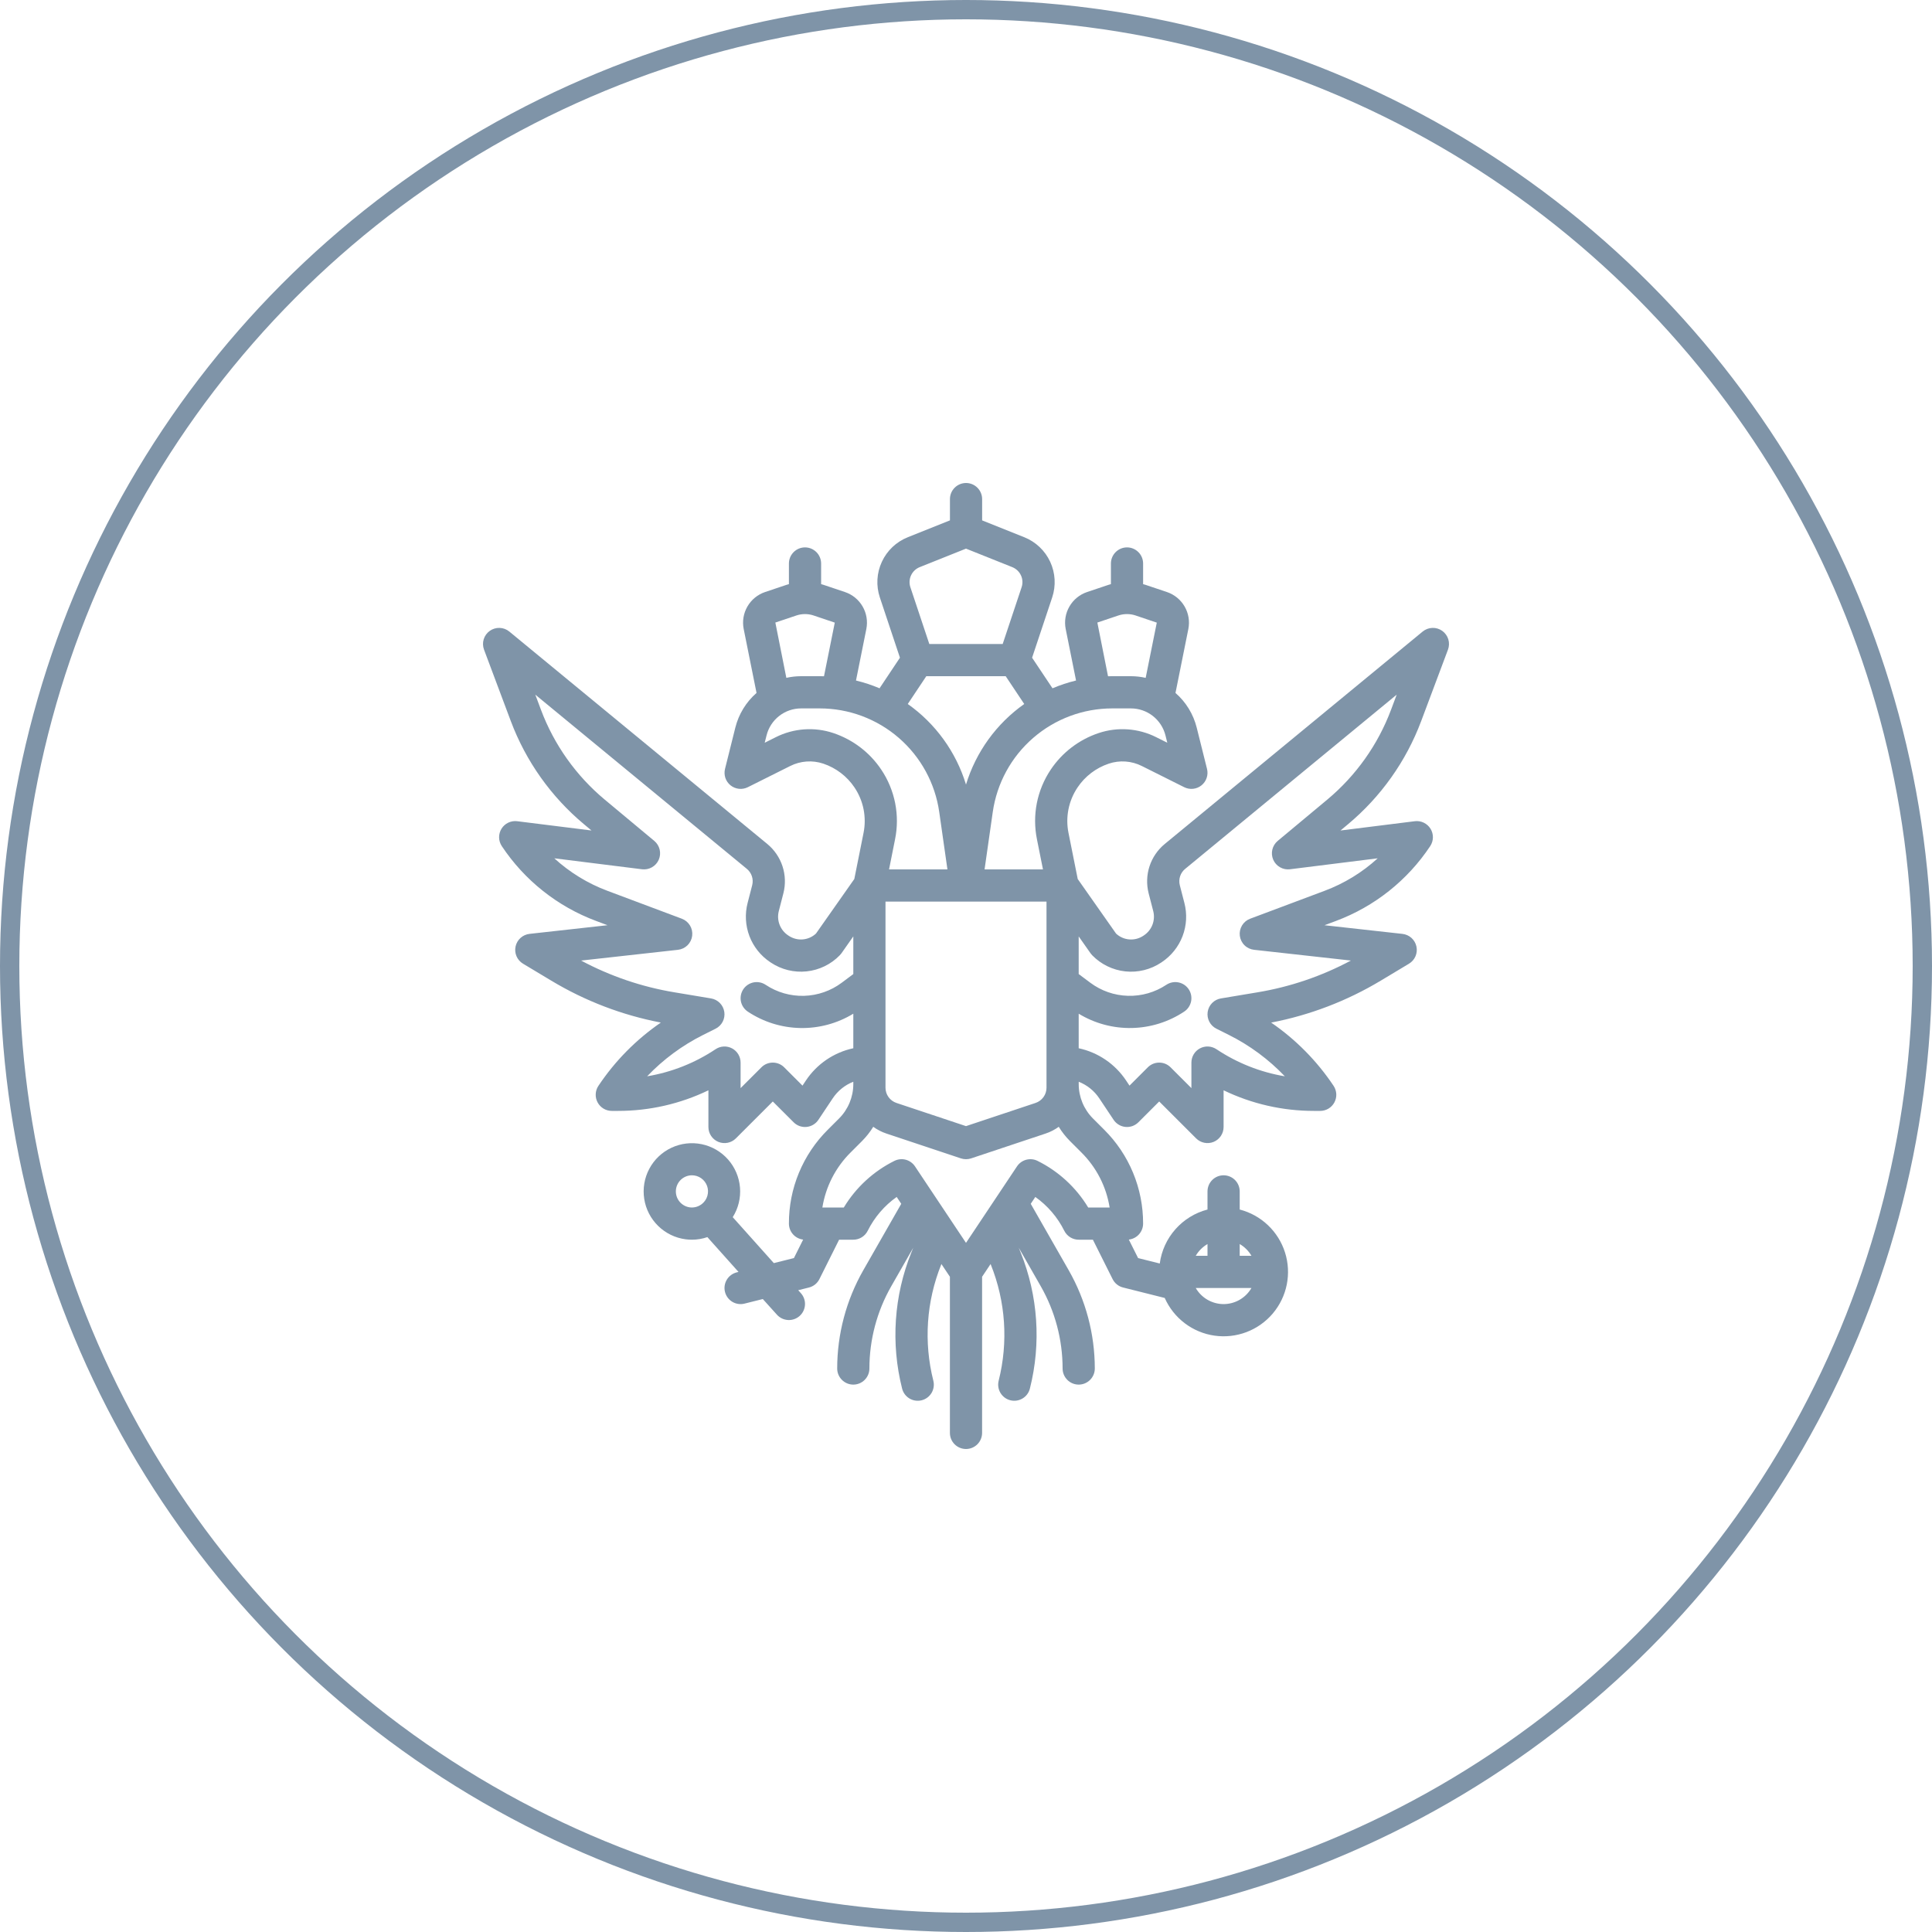 <svg width="100" height="100" viewBox="0 0 100 100" fill="none" xmlns="http://www.w3.org/2000/svg">
<circle cx="50" cy="50" r="49.5" stroke="#7F94A8"/>
<path d="M73.559 37.326L74.947 33.625C75.011 33.453 75.017 33.265 74.964 33.09C74.91 32.914 74.8 32.761 74.651 32.654C74.502 32.548 74.322 32.493 74.138 32.5C73.955 32.506 73.779 32.573 73.637 32.689L60.283 43.688C59.918 43.989 59.647 44.388 59.499 44.837C59.352 45.287 59.336 45.77 59.451 46.228C59.526 46.522 59.61 46.846 59.691 47.156C59.751 47.39 59.738 47.637 59.651 47.863C59.565 48.088 59.41 48.281 59.209 48.415L59.176 48.437C58.963 48.579 58.708 48.645 58.452 48.624C58.196 48.604 57.955 48.497 57.767 48.322L55.783 45.498L55.306 43.115C55.224 42.711 55.223 42.295 55.303 41.891C55.383 41.487 55.542 41.103 55.772 40.761C56.159 40.182 56.728 39.748 57.388 39.527C57.667 39.433 57.963 39.395 58.256 39.416C58.55 39.437 58.837 39.516 59.1 39.648L61.294 40.745C61.437 40.816 61.597 40.845 61.755 40.828C61.913 40.812 62.064 40.75 62.188 40.65C62.312 40.55 62.406 40.417 62.456 40.266C62.507 40.115 62.514 39.952 62.475 39.798L61.941 37.659C61.767 36.964 61.384 36.338 60.843 35.867L61.509 32.555C61.588 32.156 61.519 31.742 61.314 31.39C61.11 31.038 60.785 30.773 60.399 30.643L59.282 30.268L59.272 30.265C59.237 30.254 59.202 30.246 59.167 30.236V29.167C59.167 28.946 59.08 28.734 58.923 28.578C58.767 28.421 58.555 28.333 58.334 28.333C58.113 28.333 57.901 28.421 57.745 28.578C57.589 28.734 57.501 28.946 57.501 29.167V30.235C57.466 30.245 57.431 30.253 57.397 30.265L57.386 30.268L56.272 30.642C55.885 30.771 55.559 31.037 55.355 31.389C55.15 31.741 55.081 32.156 55.16 32.555L55.696 35.223C55.279 35.324 54.871 35.459 54.477 35.626L53.421 34.043L54.462 30.92C54.663 30.315 54.626 29.657 54.358 29.078C54.089 28.5 53.611 28.046 53.019 27.808L50.835 26.935V25.834C50.835 25.612 50.747 25.401 50.591 25.244C50.435 25.088 50.223 25 50.002 25C49.781 25 49.569 25.088 49.413 25.244C49.256 25.401 49.169 25.612 49.169 25.834V26.935L46.983 27.809C46.391 28.046 45.913 28.5 45.645 29.079C45.376 29.657 45.339 30.316 45.54 30.921L46.581 34.043L45.525 35.626C45.131 35.459 44.723 35.324 44.306 35.224L44.842 32.555C44.921 32.156 44.852 31.741 44.648 31.39C44.444 31.038 44.118 30.772 43.732 30.643L42.615 30.268L42.605 30.265C42.571 30.253 42.535 30.245 42.501 30.235V29.167C42.501 28.946 42.413 28.734 42.257 28.578C42.1 28.421 41.889 28.333 41.667 28.333C41.446 28.333 41.234 28.421 41.078 28.578C40.922 28.734 40.834 28.946 40.834 29.167V30.235C40.799 30.245 40.764 30.253 40.73 30.265L40.719 30.268L39.605 30.642C39.219 30.771 38.893 31.037 38.688 31.389C38.483 31.741 38.414 32.156 38.493 32.555L39.158 35.866C38.618 36.338 38.235 36.963 38.061 37.659L37.527 39.797C37.488 39.952 37.495 40.114 37.545 40.266C37.596 40.416 37.689 40.55 37.814 40.65C37.938 40.749 38.088 40.811 38.247 40.828C38.405 40.845 38.565 40.816 38.708 40.745L40.902 39.648C41.165 39.516 41.452 39.437 41.745 39.416C42.039 39.395 42.334 39.432 42.614 39.526C43.274 39.748 43.843 40.182 44.23 40.761C44.459 41.103 44.619 41.487 44.699 41.891C44.778 42.295 44.778 42.711 44.696 43.114L44.219 45.497L42.235 48.321C42.047 48.496 41.806 48.603 41.55 48.624C41.294 48.645 41.039 48.578 40.825 48.436L40.793 48.414C40.592 48.281 40.437 48.088 40.351 47.862C40.264 47.637 40.25 47.39 40.311 47.156C40.392 46.846 40.475 46.522 40.55 46.228C40.666 45.769 40.65 45.287 40.502 44.837C40.355 44.387 40.083 43.989 39.719 43.687L26.363 32.69C26.222 32.573 26.046 32.506 25.862 32.5C25.679 32.494 25.498 32.548 25.349 32.655C25.2 32.761 25.09 32.914 25.036 33.09C24.983 33.265 24.989 33.453 25.053 33.625L26.44 37.325C27.221 39.404 28.528 41.245 30.234 42.668L30.616 42.986L26.77 42.506C26.611 42.486 26.451 42.512 26.307 42.581C26.163 42.65 26.042 42.758 25.958 42.894C25.874 43.03 25.831 43.187 25.833 43.347C25.836 43.506 25.885 43.662 25.973 43.795C27.151 45.568 28.859 46.924 30.854 47.668L31.444 47.889L27.408 48.337C27.235 48.357 27.072 48.43 26.942 48.547C26.813 48.663 26.723 48.818 26.686 48.988C26.649 49.158 26.666 49.336 26.735 49.496C26.804 49.656 26.922 49.791 27.071 49.88L28.532 50.757C30.281 51.809 32.201 52.544 34.205 52.928C32.929 53.805 31.832 54.916 30.973 56.204C30.889 56.329 30.841 56.475 30.834 56.626C30.827 56.777 30.86 56.927 30.932 57.06C31.003 57.193 31.109 57.304 31.238 57.382C31.368 57.459 31.516 57.5 31.667 57.5H31.995C33.613 57.501 35.21 57.137 36.667 56.434V58.333C36.667 58.498 36.716 58.659 36.807 58.796C36.899 58.933 37.029 59.04 37.181 59.103C37.334 59.166 37.501 59.182 37.663 59.15C37.824 59.118 37.973 59.039 38.089 58.922L40 57.012L41.078 58.089C41.165 58.176 41.27 58.243 41.386 58.285C41.502 58.326 41.626 58.341 41.749 58.329C41.871 58.317 41.99 58.278 42.096 58.214C42.201 58.151 42.292 58.065 42.36 57.962L43.102 56.849C43.361 56.461 43.732 56.161 44.167 55.991V56.117C44.166 56.779 43.903 57.415 43.436 57.886L42.844 58.477C42.205 59.114 41.697 59.87 41.352 60.704C41.007 61.537 40.831 62.431 40.834 63.333C40.834 63.538 40.909 63.735 41.045 63.887C41.181 64.04 41.368 64.137 41.571 64.161L41.093 65.118L40.053 65.378L37.926 63C38.214 62.543 38.346 62.005 38.302 61.467C38.258 60.929 38.041 60.419 37.684 60.015C37.326 59.61 36.847 59.332 36.318 59.223C35.789 59.114 35.239 59.179 34.75 59.409C34.261 59.639 33.86 60.021 33.607 60.498C33.353 60.974 33.262 61.521 33.345 62.054C33.428 62.588 33.682 63.08 34.069 63.457C34.455 63.834 34.953 64.076 35.489 64.146C35.597 64.16 35.706 64.167 35.815 64.167C36.087 64.167 36.357 64.121 36.614 64.033L38.225 65.835L38.131 65.858C38.025 65.885 37.925 65.932 37.837 65.997C37.749 66.062 37.675 66.144 37.619 66.238C37.505 66.428 37.471 66.655 37.525 66.869C37.579 67.083 37.715 67.268 37.905 67.382C38.094 67.495 38.321 67.529 38.535 67.475L39.483 67.238L40.215 68.05C40.288 68.131 40.377 68.197 40.475 68.244C40.574 68.291 40.681 68.318 40.791 68.324C40.9 68.33 41.009 68.314 41.112 68.277C41.216 68.241 41.31 68.184 41.392 68.111C41.473 68.037 41.539 67.949 41.586 67.85C41.633 67.751 41.66 67.644 41.666 67.535C41.672 67.426 41.656 67.316 41.619 67.213C41.583 67.11 41.526 67.015 41.453 66.934L41.315 66.781L41.869 66.642C41.986 66.613 42.095 66.559 42.189 66.484C42.282 66.408 42.359 66.314 42.413 66.206L43.432 64.167H44.167C44.322 64.167 44.473 64.123 44.605 64.042C44.736 63.961 44.843 63.844 44.912 63.706C45.26 63.007 45.775 62.405 46.412 61.954L46.649 62.309L44.683 65.749C43.8 67.298 43.334 69.05 43.333 70.833C43.333 71.054 43.421 71.266 43.578 71.422C43.734 71.579 43.946 71.667 44.167 71.667C44.388 71.667 44.6 71.579 44.756 71.422C44.912 71.266 45 71.054 45 70.833C45.001 69.34 45.39 67.873 46.131 66.576L47.269 64.584L47.169 64.834C46.27 67.069 46.103 69.532 46.692 71.869C46.718 71.975 46.765 72.076 46.83 72.164C46.895 72.252 46.977 72.327 47.071 72.384C47.165 72.44 47.269 72.478 47.377 72.494C47.486 72.51 47.597 72.505 47.703 72.479C47.81 72.452 47.91 72.405 47.998 72.339C48.086 72.274 48.16 72.192 48.217 72.097C48.273 72.003 48.31 71.899 48.326 71.79C48.342 71.681 48.336 71.571 48.309 71.464C47.805 69.468 47.948 67.363 48.717 65.453L48.727 65.426L49.167 66.085V74.167C49.167 74.388 49.254 74.6 49.411 74.756C49.567 74.912 49.779 75 50 75C50.221 75 50.433 74.912 50.589 74.756C50.745 74.6 50.833 74.388 50.833 74.167V66.085L51.273 65.426L51.283 65.452C52.052 67.362 52.194 69.467 51.691 71.464C51.664 71.57 51.658 71.681 51.674 71.79C51.69 71.898 51.727 72.003 51.783 72.097C51.839 72.191 51.914 72.273 52.002 72.339C52.09 72.404 52.19 72.452 52.297 72.478C52.403 72.505 52.514 72.51 52.622 72.494C52.731 72.478 52.835 72.44 52.929 72.383C53.023 72.327 53.105 72.252 53.17 72.164C53.235 72.075 53.282 71.975 53.308 71.868C53.897 69.532 53.73 67.069 52.831 64.833L52.731 64.583L53.869 66.575C54.61 67.872 54.999 69.34 55 70.833C55 71.054 55.088 71.266 55.244 71.422C55.4 71.579 55.612 71.667 55.833 71.667C56.054 71.667 56.266 71.579 56.423 71.422C56.579 71.266 56.667 71.054 56.667 70.833C56.666 69.05 56.201 67.298 55.317 65.749L53.351 62.309L53.588 61.954C54.225 62.405 54.74 63.007 55.088 63.706C55.157 63.844 55.264 63.961 55.395 64.042C55.527 64.124 55.679 64.167 55.833 64.167H56.568L57.588 66.206C57.642 66.313 57.718 66.408 57.812 66.483C57.905 66.558 58.014 66.612 58.131 66.641L60.286 67.182C60.515 67.698 60.871 68.148 61.321 68.489C61.77 68.83 62.3 69.052 62.858 69.132C63.417 69.213 63.987 69.15 64.515 68.95C65.043 68.75 65.512 68.419 65.877 67.989C66.242 67.558 66.492 67.042 66.603 66.488C66.714 65.935 66.682 65.362 66.511 64.824C66.34 64.286 66.035 63.8 65.625 63.412C65.215 63.024 64.713 62.746 64.167 62.605V61.667C64.167 61.446 64.079 61.234 63.923 61.077C63.766 60.921 63.554 60.833 63.333 60.833C63.112 60.833 62.9 60.921 62.744 61.077C62.588 61.234 62.5 61.446 62.5 61.667V62.605C61.857 62.773 61.279 63.128 60.839 63.626C60.398 64.123 60.117 64.741 60.029 65.399L58.908 65.118L58.428 64.161C58.632 64.137 58.819 64.04 58.955 63.888C59.091 63.735 59.167 63.538 59.167 63.333C59.169 62.431 58.993 61.537 58.648 60.704C58.303 59.87 57.796 59.114 57.156 58.477L56.565 57.886C56.098 57.415 55.835 56.779 55.834 56.117V55.991C56.268 56.161 56.64 56.461 56.898 56.849L57.64 57.962C57.709 58.065 57.799 58.151 57.905 58.214C58.01 58.278 58.129 58.317 58.252 58.329C58.374 58.341 58.498 58.326 58.614 58.285C58.73 58.243 58.836 58.176 58.923 58.089L60 57.012L61.911 58.922C62.028 59.039 62.176 59.118 62.338 59.15C62.499 59.182 62.667 59.166 62.819 59.103C62.971 59.04 63.101 58.933 63.193 58.796C63.284 58.659 63.333 58.498 63.333 58.333V56.433C64.79 57.137 66.387 57.501 68.005 57.5H68.333C68.484 57.5 68.632 57.459 68.762 57.382C68.891 57.304 68.997 57.193 69.068 57.06C69.139 56.927 69.173 56.777 69.166 56.626C69.158 56.476 69.11 56.33 69.027 56.204C68.168 54.917 67.071 53.805 65.795 52.929C67.799 52.544 69.719 51.809 71.468 50.758L72.929 49.881C73.078 49.791 73.196 49.657 73.265 49.497C73.334 49.337 73.351 49.159 73.314 48.989C73.277 48.819 73.187 48.664 73.058 48.547C72.928 48.431 72.765 48.358 72.592 48.338L68.556 47.89L69.146 47.669C71.141 46.925 72.849 45.569 74.027 43.796C74.115 43.663 74.164 43.507 74.167 43.347C74.17 43.188 74.127 43.031 74.043 42.895C73.959 42.759 73.837 42.65 73.693 42.581C73.549 42.512 73.388 42.486 73.23 42.506L69.383 42.987L69.766 42.668C71.472 41.245 72.779 39.405 73.559 37.326ZM35.706 62.493C35.496 62.465 35.305 62.358 35.171 62.195C35.037 62.032 34.97 61.823 34.984 61.613C34.998 61.402 35.091 61.204 35.245 61.059C35.399 60.915 35.602 60.834 35.813 60.833C35.986 60.833 36.154 60.886 36.294 60.985C36.435 61.084 36.541 61.225 36.599 61.387C36.657 61.55 36.662 61.726 36.615 61.891C36.569 62.057 36.472 62.204 36.338 62.312C36.322 62.324 36.306 62.336 36.29 62.348C36.12 62.468 35.912 62.519 35.706 62.493ZM63.333 67.5C63.041 67.499 62.754 67.422 62.501 67.276C62.248 67.13 62.038 66.92 61.892 66.667H64.775C64.628 66.92 64.418 67.13 64.165 67.276C63.912 67.422 63.626 67.499 63.333 67.5ZM64.775 65H64.167V64.392C64.419 64.538 64.628 64.748 64.775 65ZM62.5 64.392V65H61.892C62.038 64.748 62.248 64.538 62.5 64.392V64.392ZM45.833 46.667H54.167V56.299C54.167 56.474 54.112 56.644 54.01 56.786C53.907 56.928 53.763 57.034 53.597 57.089L50 58.288L46.403 57.089C46.237 57.034 46.093 56.928 45.99 56.786C45.888 56.644 45.833 56.474 45.833 56.299V46.667ZM59.846 38.157C59.387 37.926 58.887 37.789 58.375 37.752C57.862 37.716 57.348 37.781 56.861 37.945C55.849 38.284 54.978 38.95 54.385 39.837C54.034 40.36 53.79 40.949 53.667 41.567C53.545 42.186 53.547 42.823 53.672 43.441L53.984 45H50.961L51.385 42.031C51.598 40.542 52.34 39.18 53.477 38.195C54.613 37.209 56.066 36.667 57.57 36.667H58.535C58.946 36.667 59.345 36.804 59.669 37.057C59.993 37.31 60.224 37.664 60.324 38.063L60.419 38.444L59.846 38.157ZM56.799 32.223L57.909 31.85C58.185 31.763 58.481 31.763 58.757 31.85L59.875 32.227L59.3 35.086C59.049 35.029 58.792 35 58.535 35H57.57C57.497 35 57.424 35.001 57.351 35.003L56.799 32.223ZM47.602 29.356L50 28.397L52.398 29.356C52.595 29.436 52.755 29.587 52.844 29.78C52.934 29.972 52.946 30.192 52.879 30.393L51.899 33.333H48.101L47.121 30.394C47.054 30.192 47.066 29.973 47.156 29.78C47.245 29.587 47.405 29.435 47.602 29.356ZM47.946 34.999H52.054L53.014 36.439C51.574 37.456 50.514 38.923 50 40.609C49.486 38.923 48.426 37.456 46.986 36.439L47.946 34.999ZM41.243 31.85C41.519 31.763 41.814 31.763 42.09 31.85L43.208 32.227L42.65 35.003C42.577 35.001 42.504 35 42.43 35H41.465C41.208 35 40.952 35.029 40.701 35.085L40.132 32.223L41.243 31.85ZM43.139 37.945C42.652 37.781 42.138 37.716 41.625 37.752C41.113 37.789 40.613 37.926 40.154 38.157L39.581 38.444L39.677 38.063C39.776 37.664 40.007 37.31 40.331 37.057C40.655 36.804 41.054 36.667 41.465 36.667H42.43C43.934 36.667 45.388 37.209 46.524 38.195C47.66 39.18 48.403 40.542 48.615 42.031L49.039 45H46.017L46.328 43.442C46.454 42.824 46.455 42.187 46.333 41.568C46.21 40.95 45.967 40.361 45.615 39.837C45.022 38.95 44.151 38.285 43.139 37.945H43.139ZM41.715 55.924L41.537 56.192L40.589 55.244C40.433 55.087 40.221 55 40 55C39.779 55 39.567 55.087 39.411 55.244L38.333 56.321V55C38.333 54.849 38.292 54.701 38.215 54.572C38.137 54.442 38.026 54.336 37.893 54.265C37.76 54.194 37.61 54.16 37.46 54.167C37.309 54.175 37.163 54.223 37.038 54.307C35.97 55.02 34.763 55.498 33.496 55.709C34.331 54.834 35.311 54.11 36.393 53.568L37.039 53.245C37.196 53.167 37.325 53.04 37.406 52.884C37.487 52.728 37.516 52.55 37.49 52.376C37.464 52.202 37.383 52.041 37.26 51.915C37.136 51.79 36.977 51.707 36.803 51.678L34.916 51.363C33.224 51.083 31.59 50.527 30.078 49.719L35.092 49.162C35.278 49.141 35.452 49.058 35.586 48.927C35.719 48.795 35.804 48.623 35.827 48.437C35.85 48.251 35.81 48.062 35.713 47.902C35.616 47.742 35.468 47.619 35.293 47.553L31.439 46.108C30.424 45.728 29.491 45.157 28.691 44.426L33.23 44.993C33.409 45.015 33.59 44.979 33.746 44.89C33.903 44.801 34.026 44.663 34.098 44.498C34.169 44.333 34.186 44.149 34.144 43.974C34.102 43.798 34.005 43.641 33.867 43.526L31.301 41.388C29.817 40.15 28.68 38.549 28.001 36.74L27.707 35.955L38.658 44.973C38.779 45.073 38.869 45.205 38.918 45.354C38.967 45.503 38.972 45.663 38.934 45.816C38.86 46.106 38.777 46.427 38.697 46.734C38.549 47.303 38.582 47.905 38.791 48.455C39.001 49.005 39.377 49.475 39.867 49.801L39.9 49.823C40.445 50.187 41.102 50.348 41.754 50.278C42.406 50.209 43.014 49.913 43.47 49.441C43.501 49.41 43.529 49.376 43.554 49.341L44.167 48.468V50.417L43.57 50.864C43.005 51.287 42.323 51.524 41.617 51.544C40.911 51.564 40.217 51.364 39.629 50.973C39.538 50.913 39.436 50.87 39.328 50.849C39.221 50.828 39.11 50.828 39.003 50.849C38.896 50.871 38.794 50.913 38.703 50.974C38.612 51.035 38.534 51.113 38.473 51.204C38.413 51.295 38.37 51.398 38.349 51.505C38.328 51.612 38.328 51.723 38.349 51.83C38.371 51.937 38.413 52.039 38.474 52.13C38.535 52.221 38.613 52.299 38.704 52.36C39.51 52.896 40.452 53.191 41.419 53.21C42.387 53.23 43.34 52.973 44.167 52.469V54.257C43.164 54.472 42.284 55.07 41.715 55.924L41.715 55.924ZM55.977 59.656C56.752 60.426 57.262 61.422 57.434 62.5H56.325C55.699 61.463 54.791 60.627 53.706 60.088C53.524 59.997 53.316 59.976 53.12 60.028C52.923 60.08 52.753 60.202 52.64 60.371L50 64.331L47.36 60.371C47.247 60.202 47.077 60.08 46.881 60.027C46.684 59.975 46.476 59.997 46.294 60.087C45.21 60.626 44.301 61.463 43.675 62.5H42.566C42.739 61.422 43.249 60.426 44.023 59.656L44.614 59.065C44.837 58.841 45.034 58.592 45.2 58.323C45.406 58.473 45.634 58.59 45.876 58.671L49.737 59.958C49.908 60.015 50.093 60.015 50.264 59.958L54.124 58.671C54.366 58.59 54.594 58.473 54.8 58.323C54.966 58.592 55.163 58.841 55.386 59.065L55.977 59.656ZM68.699 41.388L66.133 43.526C65.995 43.641 65.898 43.798 65.856 43.974C65.814 44.149 65.831 44.333 65.902 44.498C65.974 44.663 66.097 44.801 66.254 44.89C66.41 44.979 66.591 45.015 66.77 44.993L71.309 44.426C70.51 45.157 69.576 45.728 68.561 46.108L64.707 47.553C64.532 47.618 64.384 47.741 64.287 47.902C64.19 48.062 64.15 48.25 64.173 48.436C64.196 48.622 64.281 48.794 64.415 48.926C64.548 49.058 64.722 49.14 64.908 49.161L69.922 49.718C68.41 50.527 66.776 51.082 65.084 51.363L63.197 51.678C63.023 51.706 62.863 51.789 62.739 51.915C62.616 52.04 62.535 52.202 62.509 52.376C62.483 52.55 62.513 52.727 62.594 52.884C62.675 53.04 62.803 53.166 62.961 53.245L63.607 53.568C64.688 54.109 65.668 54.834 66.503 55.709C65.237 55.498 64.03 55.019 62.962 54.306C62.836 54.223 62.69 54.175 62.54 54.167C62.389 54.16 62.239 54.194 62.106 54.265C61.974 54.336 61.862 54.443 61.785 54.572C61.708 54.701 61.667 54.849 61.667 55V56.321L60.589 55.244C60.512 55.167 60.42 55.105 60.319 55.063C60.218 55.021 60.109 55 60 55C59.891 55 59.782 55.021 59.681 55.063C59.58 55.105 59.488 55.167 59.411 55.244L58.463 56.192L58.285 55.925C57.716 55.071 56.836 54.472 55.833 54.257V52.469C56.66 52.972 57.613 53.229 58.581 53.209C59.548 53.19 60.49 52.895 61.296 52.359C61.48 52.237 61.607 52.046 61.651 51.829C61.694 51.612 61.649 51.387 61.527 51.203C61.404 51.02 61.214 50.892 60.997 50.849C60.78 50.805 60.555 50.85 60.371 50.972C59.783 51.363 59.089 51.563 58.383 51.543C57.677 51.524 56.995 51.286 56.43 50.863L55.833 50.417V48.469L56.446 49.341C56.472 49.377 56.499 49.411 56.53 49.442C56.986 49.913 57.594 50.209 58.246 50.279C58.899 50.348 59.555 50.187 60.101 49.823L60.133 49.801C60.623 49.475 60.999 49.004 61.209 48.455C61.419 47.905 61.452 47.303 61.303 46.734C61.223 46.427 61.14 46.106 61.066 45.816C61.028 45.663 61.034 45.504 61.082 45.355C61.131 45.206 61.221 45.073 61.343 44.974L72.293 35.955L71.999 36.74C71.32 38.549 70.183 40.15 68.699 41.388Z" fill="#7F94A8"/>
</svg>
